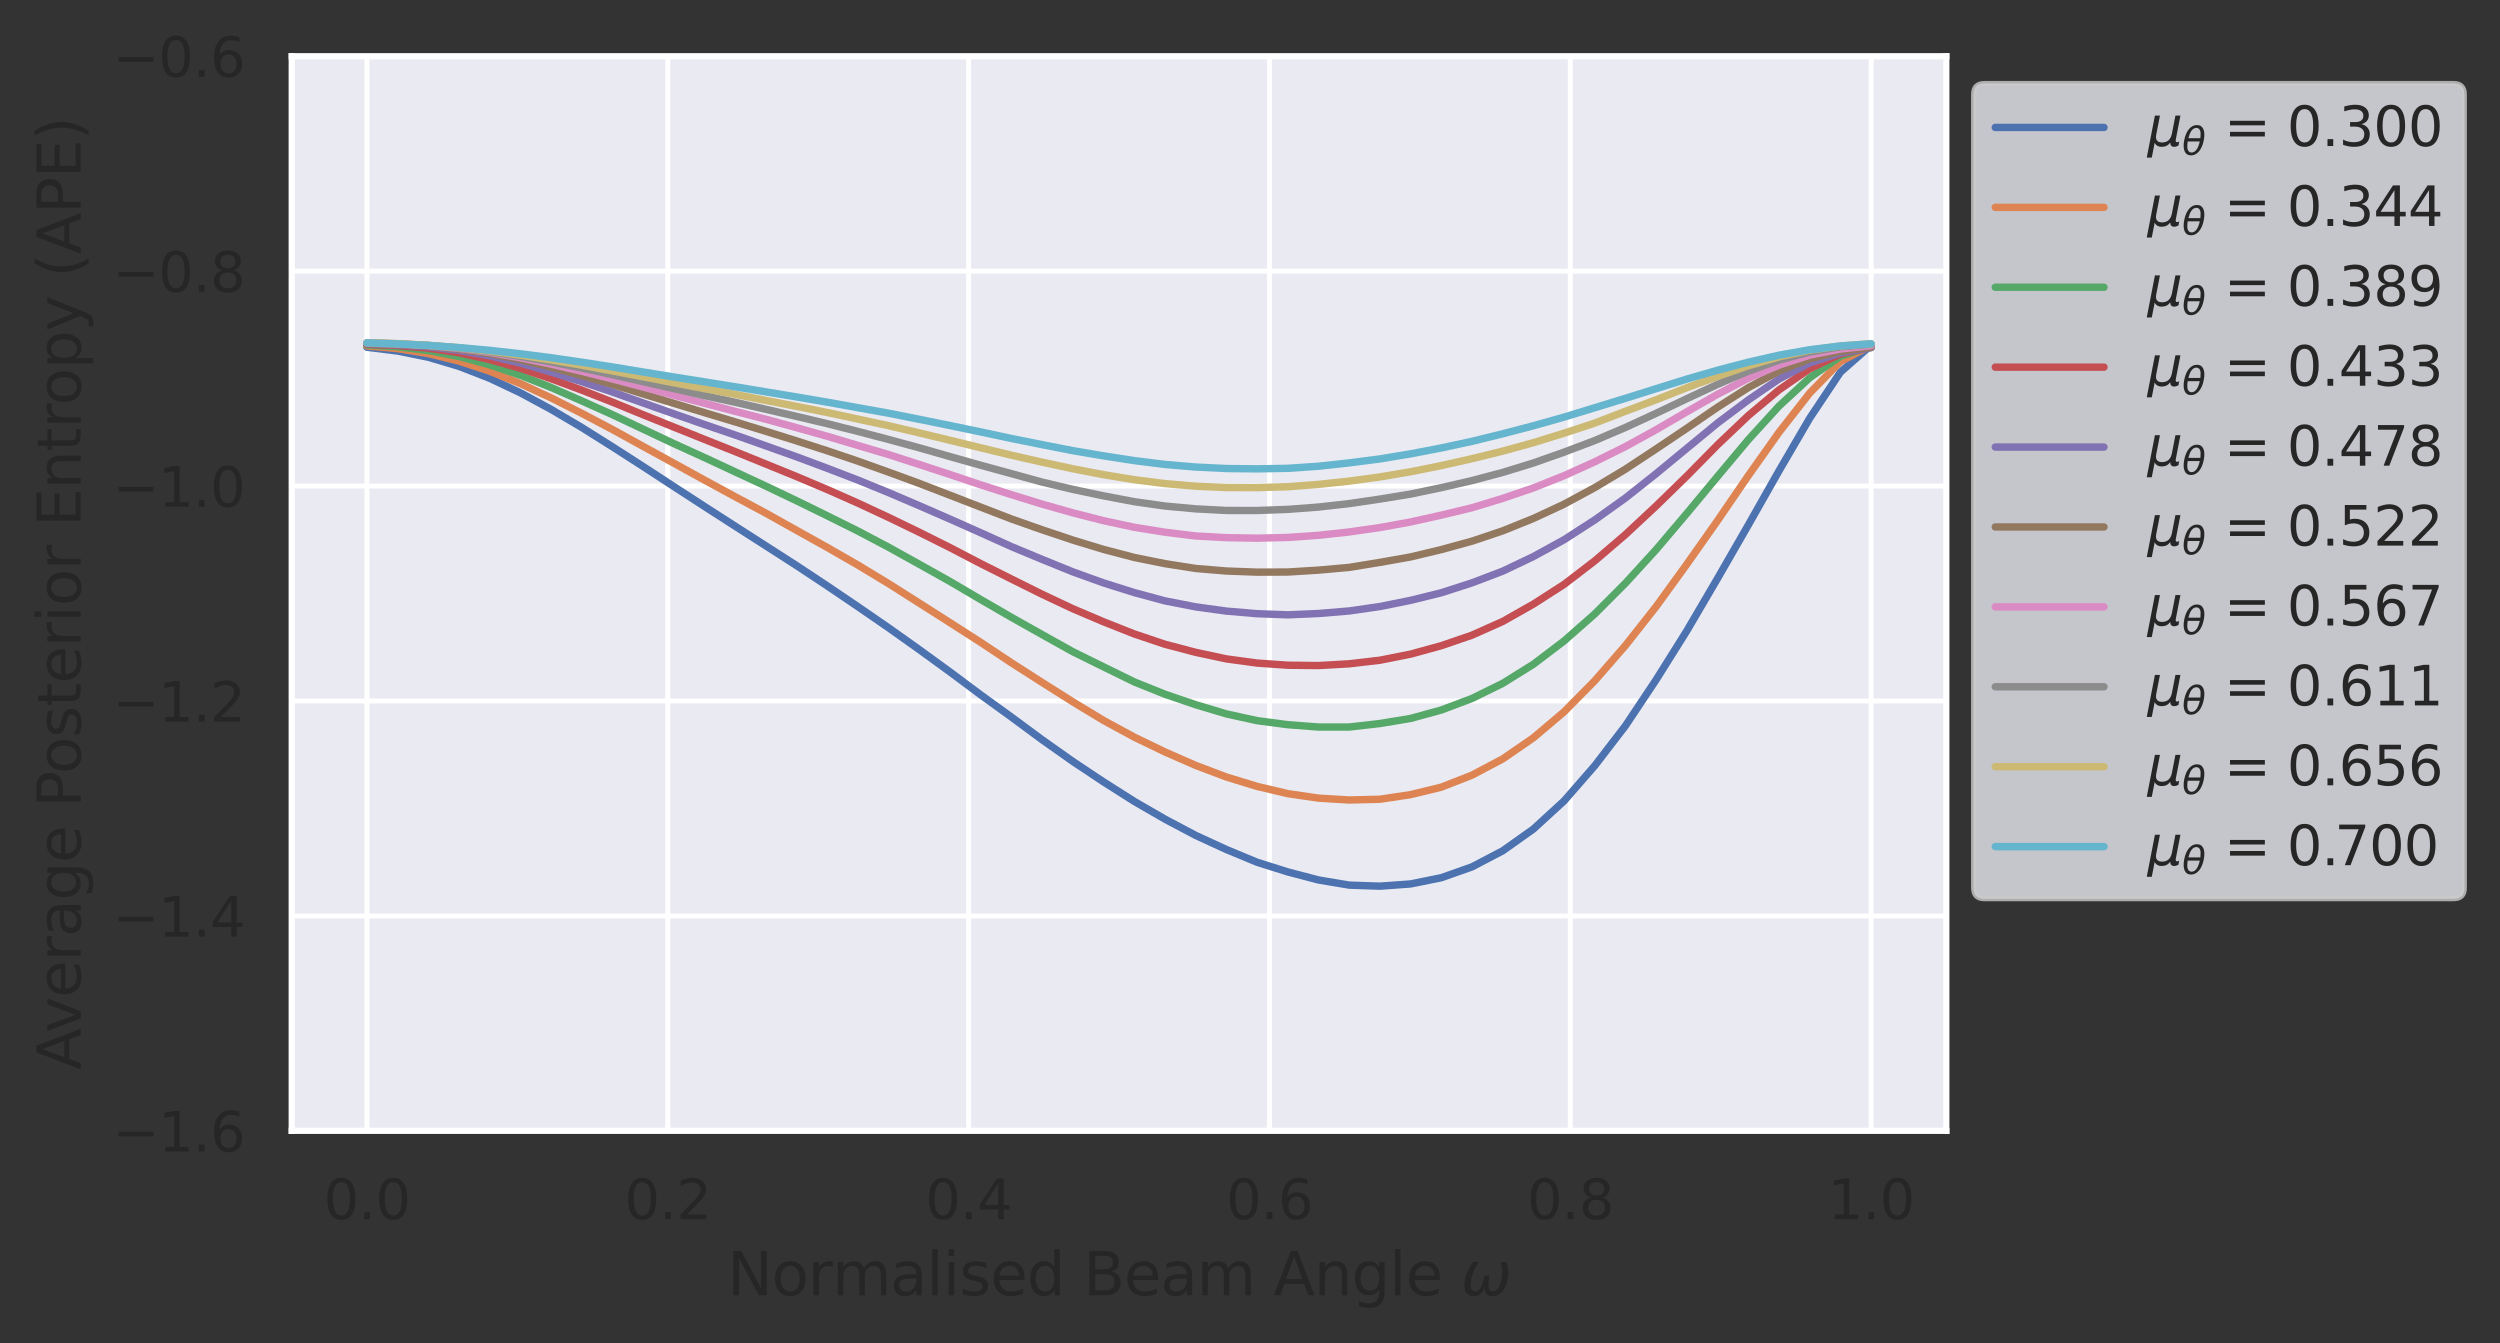<?xml version="1.0" encoding="utf-8" standalone="no"?>
<!DOCTYPE svg PUBLIC "-//W3C//DTD SVG 1.1//EN"
  "http://www.w3.org/Graphics/SVG/1.1/DTD/svg11.dtd">
<svg xmlns:xlink="http://www.w3.org/1999/xlink" width="505.855pt" height="271.805pt" viewBox="0 0 505.855 271.805" xmlns="http://www.w3.org/2000/svg" version="1.1">
 <rect x="0" y="0" width="505.855" height="271.805" fill="#333333" stroke="none"/>
 <defs>
  <style type="text/css">*{stroke-linejoin: round; stroke-linecap: butt}</style>
 </defs>
 <g id="figure_1">
  <g id="patch_1">
   <path d="M 0 271.805 
L 505.855 271.805 
L 505.855 0 
L 0 0 
L 0 271.805 
z
" style="fill: none"/>
  </g>
  <g id="axes_1">
   <g id="patch_2">
    <path d="M 59.025 228.819 
L 393.825 228.819 
L 393.825 11.379 
L 59.025 11.379 
z
" style="fill: #eaeaf2"/>
   </g>
   <g id="matplotlib.axis_1">
    <g id="xtick_1">
     <g id="line2d_1">
      <path d="M 74.243 228.819 
L 74.243 11.379 
" clip-path="url(#p3ba1b10498)" style="fill: none; stroke: #ffffff; stroke-linecap: round"/>
     </g>
     <g id="text_1">
      <!-- 0.0 -->
      <g style="fill: #262626" transform="translate(65.496 246.677)scale(0.11 -0.11)">
       <defs>
        <path id="DejaVuSans-30" d="M 2034 4250 
Q 1547 4250 1301 3770 
Q 1056 3291 1056 2328 
Q 1056 1369 1301 889 
Q 1547 409 2034 409 
Q 2525 409 2770 889 
Q 3016 1369 3016 2328 
Q 3016 3291 2770 3770 
Q 2525 4250 2034 4250 
z
M 2034 4750 
Q 2819 4750 3233 4129 
Q 3647 3509 3647 2328 
Q 3647 1150 3233 529 
Q 2819 -91 2034 -91 
Q 1250 -91 836 529 
Q 422 1150 422 2328 
Q 422 3509 836 4129 
Q 1250 4750 2034 4750 
z
" transform="scale(0.016)"/>
        <path id="DejaVuSans-2e" d="M 684 794 
L 1344 794 
L 1344 0 
L 684 0 
L 684 794 
z
" transform="scale(0.016)"/>
       </defs>
       <use xlink:href="#DejaVuSans-30"/>
       <use xlink:href="#DejaVuSans-2e" x="63.623"/>
       <use xlink:href="#DejaVuSans-30" x="95.41"/>
      </g>
     </g>
    </g>
    <g id="xtick_2">
     <g id="line2d_2">
      <path d="M 135.116 228.819 
L 135.116 11.379 
" clip-path="url(#p3ba1b10498)" style="fill: none; stroke: #ffffff; stroke-linecap: round"/>
     </g>
     <g id="text_2">
      <!-- 0.2 -->
      <g style="fill: #262626" transform="translate(126.369 246.677)scale(0.11 -0.11)">
       <defs>
        <path id="DejaVuSans-32" d="M 1228 531 
L 3431 531 
L 3431 0 
L 469 0 
L 469 531 
Q 828 903 1448 1529 
Q 2069 2156 2228 2338 
Q 2531 2678 2651 2914 
Q 2772 3150 2772 3378 
Q 2772 3750 2511 3984 
Q 2250 4219 1831 4219 
Q 1534 4219 1204 4116 
Q 875 4013 500 3803 
L 500 4441 
Q 881 4594 1212 4672 
Q 1544 4750 1819 4750 
Q 2544 4750 2975 4387 
Q 3406 4025 3406 3419 
Q 3406 3131 3298 2873 
Q 3191 2616 2906 2266 
Q 2828 2175 2409 1742 
Q 1991 1309 1228 531 
z
" transform="scale(0.016)"/>
       </defs>
       <use xlink:href="#DejaVuSans-30"/>
       <use xlink:href="#DejaVuSans-2e" x="63.623"/>
       <use xlink:href="#DejaVuSans-32" x="95.41"/>
      </g>
     </g>
    </g>
    <g id="xtick_3">
     <g id="line2d_3">
      <path d="M 195.988 228.819 
L 195.988 11.379 
" clip-path="url(#p3ba1b10498)" style="fill: none; stroke: #ffffff; stroke-linecap: round"/>
     </g>
     <g id="text_3">
      <!-- 0.4 -->
      <g style="fill: #262626" transform="translate(187.242 246.677)scale(0.11 -0.11)">
       <defs>
        <path id="DejaVuSans-34" d="M 2419 4116 
L 825 1625 
L 2419 1625 
L 2419 4116 
z
M 2253 4666 
L 3047 4666 
L 3047 1625 
L 3713 1625 
L 3713 1100 
L 3047 1100 
L 3047 0 
L 2419 0 
L 2419 1100 
L 313 1100 
L 313 1709 
L 2253 4666 
z
" transform="scale(0.016)"/>
       </defs>
       <use xlink:href="#DejaVuSans-30"/>
       <use xlink:href="#DejaVuSans-2e" x="63.623"/>
       <use xlink:href="#DejaVuSans-34" x="95.41"/>
      </g>
     </g>
    </g>
    <g id="xtick_4">
     <g id="line2d_4">
      <path d="M 256.861 228.819 
L 256.861 11.379 
" clip-path="url(#p3ba1b10498)" style="fill: none; stroke: #ffffff; stroke-linecap: round"/>
     </g>
     <g id="text_4">
      <!-- 0.6 -->
      <g style="fill: #262626" transform="translate(248.114 246.677)scale(0.11 -0.11)">
       <defs>
        <path id="DejaVuSans-36" d="M 2113 2584 
Q 1688 2584 1439 2293 
Q 1191 2003 1191 1497 
Q 1191 994 1439 701 
Q 1688 409 2113 409 
Q 2538 409 2786 701 
Q 3034 994 3034 1497 
Q 3034 2003 2786 2293 
Q 2538 2584 2113 2584 
z
M 3366 4563 
L 3366 3988 
Q 3128 4100 2886 4159 
Q 2644 4219 2406 4219 
Q 1781 4219 1451 3797 
Q 1122 3375 1075 2522 
Q 1259 2794 1537 2939 
Q 1816 3084 2150 3084 
Q 2853 3084 3261 2657 
Q 3669 2231 3669 1497 
Q 3669 778 3244 343 
Q 2819 -91 2113 -91 
Q 1303 -91 875 529 
Q 447 1150 447 2328 
Q 447 3434 972 4092 
Q 1497 4750 2381 4750 
Q 2619 4750 2861 4703 
Q 3103 4656 3366 4563 
z
" transform="scale(0.016)"/>
       </defs>
       <use xlink:href="#DejaVuSans-30"/>
       <use xlink:href="#DejaVuSans-2e" x="63.623"/>
       <use xlink:href="#DejaVuSans-36" x="95.41"/>
      </g>
     </g>
    </g>
    <g id="xtick_5">
     <g id="line2d_5">
      <path d="M 317.734 228.819 
L 317.734 11.379 
" clip-path="url(#p3ba1b10498)" style="fill: none; stroke: #ffffff; stroke-linecap: round"/>
     </g>
     <g id="text_5">
      <!-- 0.8 -->
      <g style="fill: #262626" transform="translate(308.987 246.677)scale(0.11 -0.11)">
       <defs>
        <path id="DejaVuSans-38" d="M 2034 2216 
Q 1584 2216 1326 1975 
Q 1069 1734 1069 1313 
Q 1069 891 1326 650 
Q 1584 409 2034 409 
Q 2484 409 2743 651 
Q 3003 894 3003 1313 
Q 3003 1734 2745 1975 
Q 2488 2216 2034 2216 
z
M 1403 2484 
Q 997 2584 770 2862 
Q 544 3141 544 3541 
Q 544 4100 942 4425 
Q 1341 4750 2034 4750 
Q 2731 4750 3128 4425 
Q 3525 4100 3525 3541 
Q 3525 3141 3298 2862 
Q 3072 2584 2669 2484 
Q 3125 2378 3379 2068 
Q 3634 1759 3634 1313 
Q 3634 634 3220 271 
Q 2806 -91 2034 -91 
Q 1263 -91 848 271 
Q 434 634 434 1313 
Q 434 1759 690 2068 
Q 947 2378 1403 2484 
z
M 1172 3481 
Q 1172 3119 1398 2916 
Q 1625 2713 2034 2713 
Q 2441 2713 2670 2916 
Q 2900 3119 2900 3481 
Q 2900 3844 2670 4047 
Q 2441 4250 2034 4250 
Q 1625 4250 1398 4047 
Q 1172 3844 1172 3481 
z
" transform="scale(0.016)"/>
       </defs>
       <use xlink:href="#DejaVuSans-30"/>
       <use xlink:href="#DejaVuSans-2e" x="63.623"/>
       <use xlink:href="#DejaVuSans-38" x="95.41"/>
      </g>
     </g>
    </g>
    <g id="xtick_6">
     <g id="line2d_6">
      <path d="M 378.607 228.819 
L 378.607 11.379 
" clip-path="url(#p3ba1b10498)" style="fill: none; stroke: #ffffff; stroke-linecap: round"/>
     </g>
     <g id="text_6">
      <!-- 1.0 -->
      <g style="fill: #262626" transform="translate(369.86 246.677)scale(0.11 -0.11)">
       <defs>
        <path id="DejaVuSans-31" d="M 794 531 
L 1825 531 
L 1825 4091 
L 703 3866 
L 703 4441 
L 1819 4666 
L 2450 4666 
L 2450 531 
L 3481 531 
L 3481 0 
L 794 0 
L 794 531 
z
" transform="scale(0.016)"/>
       </defs>
       <use xlink:href="#DejaVuSans-31"/>
       <use xlink:href="#DejaVuSans-2e" x="63.623"/>
       <use xlink:href="#DejaVuSans-30" x="95.41"/>
      </g>
     </g>
    </g>
    <g id="text_7">
     <!-- Normalised Beam Angle $\omega$ -->
     <g style="fill: #262626" transform="translate(147.165 262.085)scale(0.12 -0.12)">
      <defs>
       <path id="DejaVuSans-4e" d="M 628 4666 
L 1478 4666 
L 3547 763 
L 3547 4666 
L 4159 4666 
L 4159 0 
L 3309 0 
L 1241 3903 
L 1241 0 
L 628 0 
L 628 4666 
z
" transform="scale(0.016)"/>
       <path id="DejaVuSans-6f" d="M 1959 3097 
Q 1497 3097 1228 2736 
Q 959 2375 959 1747 
Q 959 1119 1226 758 
Q 1494 397 1959 397 
Q 2419 397 2687 759 
Q 2956 1122 2956 1747 
Q 2956 2369 2687 2733 
Q 2419 3097 1959 3097 
z
M 1959 3584 
Q 2709 3584 3137 3096 
Q 3566 2609 3566 1747 
Q 3566 888 3137 398 
Q 2709 -91 1959 -91 
Q 1206 -91 779 398 
Q 353 888 353 1747 
Q 353 2609 779 3096 
Q 1206 3584 1959 3584 
z
" transform="scale(0.016)"/>
       <path id="DejaVuSans-72" d="M 2631 2963 
Q 2534 3019 2420 3045 
Q 2306 3072 2169 3072 
Q 1681 3072 1420 2755 
Q 1159 2438 1159 1844 
L 1159 0 
L 581 0 
L 581 3500 
L 1159 3500 
L 1159 2956 
Q 1341 3275 1631 3429 
Q 1922 3584 2338 3584 
Q 2397 3584 2469 3576 
Q 2541 3569 2628 3553 
L 2631 2963 
z
" transform="scale(0.016)"/>
       <path id="DejaVuSans-6d" d="M 3328 2828 
Q 3544 3216 3844 3400 
Q 4144 3584 4550 3584 
Q 5097 3584 5394 3201 
Q 5691 2819 5691 2113 
L 5691 0 
L 5113 0 
L 5113 2094 
Q 5113 2597 4934 2840 
Q 4756 3084 4391 3084 
Q 3944 3084 3684 2787 
Q 3425 2491 3425 1978 
L 3425 0 
L 2847 0 
L 2847 2094 
Q 2847 2600 2669 2842 
Q 2491 3084 2119 3084 
Q 1678 3084 1418 2786 
Q 1159 2488 1159 1978 
L 1159 0 
L 581 0 
L 581 3500 
L 1159 3500 
L 1159 2956 
Q 1356 3278 1631 3431 
Q 1906 3584 2284 3584 
Q 2666 3584 2933 3390 
Q 3200 3197 3328 2828 
z
" transform="scale(0.016)"/>
       <path id="DejaVuSans-61" d="M 2194 1759 
Q 1497 1759 1228 1600 
Q 959 1441 959 1056 
Q 959 750 1161 570 
Q 1363 391 1709 391 
Q 2188 391 2477 730 
Q 2766 1069 2766 1631 
L 2766 1759 
L 2194 1759 
z
M 3341 1997 
L 3341 0 
L 2766 0 
L 2766 531 
Q 2569 213 2275 61 
Q 1981 -91 1556 -91 
Q 1019 -91 701 211 
Q 384 513 384 1019 
Q 384 1609 779 1909 
Q 1175 2209 1959 2209 
L 2766 2209 
L 2766 2266 
Q 2766 2663 2505 2880 
Q 2244 3097 1772 3097 
Q 1472 3097 1187 3025 
Q 903 2953 641 2809 
L 641 3341 
Q 956 3463 1253 3523 
Q 1550 3584 1831 3584 
Q 2591 3584 2966 3190 
Q 3341 2797 3341 1997 
z
" transform="scale(0.016)"/>
       <path id="DejaVuSans-6c" d="M 603 4863 
L 1178 4863 
L 1178 0 
L 603 0 
L 603 4863 
z
" transform="scale(0.016)"/>
       <path id="DejaVuSans-69" d="M 603 3500 
L 1178 3500 
L 1178 0 
L 603 0 
L 603 3500 
z
M 603 4863 
L 1178 4863 
L 1178 4134 
L 603 4134 
L 603 4863 
z
" transform="scale(0.016)"/>
       <path id="DejaVuSans-73" d="M 2834 3397 
L 2834 2853 
Q 2591 2978 2328 3040 
Q 2066 3103 1784 3103 
Q 1356 3103 1142 2972 
Q 928 2841 928 2578 
Q 928 2378 1081 2264 
Q 1234 2150 1697 2047 
L 1894 2003 
Q 2506 1872 2764 1633 
Q 3022 1394 3022 966 
Q 3022 478 2636 193 
Q 2250 -91 1575 -91 
Q 1294 -91 989 -36 
Q 684 19 347 128 
L 347 722 
Q 666 556 975 473 
Q 1284 391 1588 391 
Q 1994 391 2212 530 
Q 2431 669 2431 922 
Q 2431 1156 2273 1281 
Q 2116 1406 1581 1522 
L 1381 1569 
Q 847 1681 609 1914 
Q 372 2147 372 2553 
Q 372 3047 722 3315 
Q 1072 3584 1716 3584 
Q 2034 3584 2315 3537 
Q 2597 3491 2834 3397 
z
" transform="scale(0.016)"/>
       <path id="DejaVuSans-65" d="M 3597 1894 
L 3597 1613 
L 953 1613 
Q 991 1019 1311 708 
Q 1631 397 2203 397 
Q 2534 397 2845 478 
Q 3156 559 3463 722 
L 3463 178 
Q 3153 47 2828 -22 
Q 2503 -91 2169 -91 
Q 1331 -91 842 396 
Q 353 884 353 1716 
Q 353 2575 817 3079 
Q 1281 3584 2069 3584 
Q 2775 3584 3186 3129 
Q 3597 2675 3597 1894 
z
M 3022 2063 
Q 3016 2534 2758 2815 
Q 2500 3097 2075 3097 
Q 1594 3097 1305 2825 
Q 1016 2553 972 2059 
L 3022 2063 
z
" transform="scale(0.016)"/>
       <path id="DejaVuSans-64" d="M 2906 2969 
L 2906 4863 
L 3481 4863 
L 3481 0 
L 2906 0 
L 2906 525 
Q 2725 213 2448 61 
Q 2172 -91 1784 -91 
Q 1150 -91 751 415 
Q 353 922 353 1747 
Q 353 2572 751 3078 
Q 1150 3584 1784 3584 
Q 2172 3584 2448 3432 
Q 2725 3281 2906 2969 
z
M 947 1747 
Q 947 1113 1208 752 
Q 1469 391 1925 391 
Q 2381 391 2643 752 
Q 2906 1113 2906 1747 
Q 2906 2381 2643 2742 
Q 2381 3103 1925 3103 
Q 1469 3103 1208 2742 
Q 947 2381 947 1747 
z
" transform="scale(0.016)"/>
       <path id="DejaVuSans-20" transform="scale(0.016)"/>
       <path id="DejaVuSans-42" d="M 1259 2228 
L 1259 519 
L 2272 519 
Q 2781 519 3026 730 
Q 3272 941 3272 1375 
Q 3272 1813 3026 2020 
Q 2781 2228 2272 2228 
L 1259 2228 
z
M 1259 4147 
L 1259 2741 
L 2194 2741 
Q 2656 2741 2882 2914 
Q 3109 3088 3109 3444 
Q 3109 3797 2882 3972 
Q 2656 4147 2194 4147 
L 1259 4147 
z
M 628 4666 
L 2241 4666 
Q 2963 4666 3353 4366 
Q 3744 4066 3744 3513 
Q 3744 3084 3544 2831 
Q 3344 2578 2956 2516 
Q 3422 2416 3680 2098 
Q 3938 1781 3938 1306 
Q 3938 681 3513 340 
Q 3088 0 2303 0 
L 628 0 
L 628 4666 
z
" transform="scale(0.016)"/>
       <path id="DejaVuSans-41" d="M 2188 4044 
L 1331 1722 
L 3047 1722 
L 2188 4044 
z
M 1831 4666 
L 2547 4666 
L 4325 0 
L 3669 0 
L 3244 1197 
L 1141 1197 
L 716 0 
L 50 0 
L 1831 4666 
z
" transform="scale(0.016)"/>
       <path id="DejaVuSans-6e" d="M 3513 2113 
L 3513 0 
L 2938 0 
L 2938 2094 
Q 2938 2591 2744 2837 
Q 2550 3084 2163 3084 
Q 1697 3084 1428 2787 
Q 1159 2491 1159 1978 
L 1159 0 
L 581 0 
L 581 3500 
L 1159 3500 
L 1159 2956 
Q 1366 3272 1645 3428 
Q 1925 3584 2291 3584 
Q 2894 3584 3203 3211 
Q 3513 2838 3513 2113 
z
" transform="scale(0.016)"/>
       <path id="DejaVuSans-67" d="M 2906 1791 
Q 2906 2416 2648 2759 
Q 2391 3103 1925 3103 
Q 1463 3103 1205 2759 
Q 947 2416 947 1791 
Q 947 1169 1205 825 
Q 1463 481 1925 481 
Q 2391 481 2648 825 
Q 2906 1169 2906 1791 
z
M 3481 434 
Q 3481 -459 3084 -895 
Q 2688 -1331 1869 -1331 
Q 1566 -1331 1297 -1286 
Q 1028 -1241 775 -1147 
L 775 -588 
Q 1028 -725 1275 -790 
Q 1522 -856 1778 -856 
Q 2344 -856 2625 -561 
Q 2906 -266 2906 331 
L 2906 616 
Q 2728 306 2450 153 
Q 2172 0 1784 0 
Q 1141 0 747 490 
Q 353 981 353 1791 
Q 353 2603 747 3093 
Q 1141 3584 1784 3584 
Q 2172 3584 2450 3431 
Q 2728 3278 2906 2969 
L 2906 3500 
L 3481 3500 
L 3481 434 
z
" transform="scale(0.016)"/>
       <path id="DejaVuSans-Oblique-3c9" d="M 1369 -91 
Q 72 -91 434 1766 
Q 575 2500 1256 3500 
L 1875 3500 
Q 1231 2500 1088 1750 
Q 819 397 1519 397 
Q 2166 397 2478 2078 
L 3009 2078 
Q 2669 388 3316 397 
Q 4013 403 4275 1750 
Q 4419 2500 4169 3500 
L 4788 3500 
Q 5075 2500 4934 1766 
Q 4578 -94 3278 -91 
Q 2428 -88 2503 844 
Q 2194 -91 1369 -91 
z
" transform="scale(0.016)"/>
      </defs>
      <use xlink:href="#DejaVuSans-4e" transform="translate(0 0.016)"/>
      <use xlink:href="#DejaVuSans-6f" transform="translate(74.805 0.016)"/>
      <use xlink:href="#DejaVuSans-72" transform="translate(135.986 0.016)"/>
      <use xlink:href="#DejaVuSans-6d" transform="translate(177.1 0.016)"/>
      <use xlink:href="#DejaVuSans-61" transform="translate(274.512 0.016)"/>
      <use xlink:href="#DejaVuSans-6c" transform="translate(335.791 0.016)"/>
      <use xlink:href="#DejaVuSans-69" transform="translate(363.574 0.016)"/>
      <use xlink:href="#DejaVuSans-73" transform="translate(391.357 0.016)"/>
      <use xlink:href="#DejaVuSans-65" transform="translate(443.457 0.016)"/>
      <use xlink:href="#DejaVuSans-64" transform="translate(504.98 0.016)"/>
      <use xlink:href="#DejaVuSans-20" transform="translate(568.457 0.016)"/>
      <use xlink:href="#DejaVuSans-42" transform="translate(600.244 0.016)"/>
      <use xlink:href="#DejaVuSans-65" transform="translate(668.848 0.016)"/>
      <use xlink:href="#DejaVuSans-61" transform="translate(730.371 0.016)"/>
      <use xlink:href="#DejaVuSans-6d" transform="translate(791.65 0.016)"/>
      <use xlink:href="#DejaVuSans-20" transform="translate(889.062 0.016)"/>
      <use xlink:href="#DejaVuSans-41" transform="translate(920.85 0.016)"/>
      <use xlink:href="#DejaVuSans-6e" transform="translate(989.258 0.016)"/>
      <use xlink:href="#DejaVuSans-67" transform="translate(1052.637 0.016)"/>
      <use xlink:href="#DejaVuSans-6c" transform="translate(1116.113 0.016)"/>
      <use xlink:href="#DejaVuSans-65" transform="translate(1143.896 0.016)"/>
      <use xlink:href="#DejaVuSans-20" transform="translate(1205.42 0.016)"/>
      <use xlink:href="#DejaVuSans-Oblique-3c9" transform="translate(1237.207 0.016)"/>
     </g>
    </g>
   </g>
   <g id="matplotlib.axis_2">
    <g id="ytick_1">
     <g id="line2d_7">
      <path d="M 59.025 228.819 
L 393.825 228.819 
" clip-path="url(#p3ba1b10498)" style="fill: none; stroke: #ffffff; stroke-linecap: round"/>
     </g>
     <g id="text_8">
      <!-- −1.6 -->
      <g style="fill: #262626" transform="translate(22.814 232.998)scale(0.11 -0.11)">
       <defs>
        <path id="DejaVuSans-2212" d="M 678 2272 
L 4684 2272 
L 4684 1741 
L 678 1741 
L 678 2272 
z
" transform="scale(0.016)"/>
       </defs>
       <use xlink:href="#DejaVuSans-2212"/>
       <use xlink:href="#DejaVuSans-31" x="83.789"/>
       <use xlink:href="#DejaVuSans-2e" x="147.412"/>
       <use xlink:href="#DejaVuSans-36" x="179.199"/>
      </g>
     </g>
    </g>
    <g id="ytick_2">
     <g id="line2d_8">
      <path d="M 59.025 185.331 
L 393.825 185.331 
" clip-path="url(#p3ba1b10498)" style="fill: none; stroke: #ffffff; stroke-linecap: round"/>
     </g>
     <g id="text_9">
      <!-- −1.4 -->
      <g style="fill: #262626" transform="translate(22.814 189.51)scale(0.11 -0.11)">
       <use xlink:href="#DejaVuSans-2212"/>
       <use xlink:href="#DejaVuSans-31" x="83.789"/>
       <use xlink:href="#DejaVuSans-2e" x="147.412"/>
       <use xlink:href="#DejaVuSans-34" x="179.199"/>
      </g>
     </g>
    </g>
    <g id="ytick_3">
     <g id="line2d_9">
      <path d="M 59.025 141.843 
L 393.825 141.843 
" clip-path="url(#p3ba1b10498)" style="fill: none; stroke: #ffffff; stroke-linecap: round"/>
     </g>
     <g id="text_10">
      <!-- −1.2 -->
      <g style="fill: #262626" transform="translate(22.814 146.022)scale(0.11 -0.11)">
       <use xlink:href="#DejaVuSans-2212"/>
       <use xlink:href="#DejaVuSans-31" x="83.789"/>
       <use xlink:href="#DejaVuSans-2e" x="147.412"/>
       <use xlink:href="#DejaVuSans-32" x="179.199"/>
      </g>
     </g>
    </g>
    <g id="ytick_4">
     <g id="line2d_10">
      <path d="M 59.025 98.355 
L 393.825 98.355 
" clip-path="url(#p3ba1b10498)" style="fill: none; stroke: #ffffff; stroke-linecap: round"/>
     </g>
     <g id="text_11">
      <!-- −1.0 -->
      <g style="fill: #262626" transform="translate(22.814 102.534)scale(0.11 -0.11)">
       <use xlink:href="#DejaVuSans-2212"/>
       <use xlink:href="#DejaVuSans-31" x="83.789"/>
       <use xlink:href="#DejaVuSans-2e" x="147.412"/>
       <use xlink:href="#DejaVuSans-30" x="179.199"/>
      </g>
     </g>
    </g>
    <g id="ytick_5">
     <g id="line2d_11">
      <path d="M 59.025 54.867 
L 393.825 54.867 
" clip-path="url(#p3ba1b10498)" style="fill: none; stroke: #ffffff; stroke-linecap: round"/>
     </g>
     <g id="text_12">
      <!-- −0.8 -->
      <g style="fill: #262626" transform="translate(22.814 59.046)scale(0.11 -0.11)">
       <use xlink:href="#DejaVuSans-2212"/>
       <use xlink:href="#DejaVuSans-30" x="83.789"/>
       <use xlink:href="#DejaVuSans-2e" x="147.412"/>
       <use xlink:href="#DejaVuSans-38" x="179.199"/>
      </g>
     </g>
    </g>
    <g id="ytick_6">
     <g id="line2d_12">
      <path d="M 59.025 11.379 
L 393.825 11.379 
" clip-path="url(#p3ba1b10498)" style="fill: none; stroke: #ffffff; stroke-linecap: round"/>
     </g>
     <g id="text_13">
      <!-- −0.6 -->
      <g style="fill: #262626" transform="translate(22.814 15.558)scale(0.11 -0.11)">
       <use xlink:href="#DejaVuSans-2212"/>
       <use xlink:href="#DejaVuSans-30" x="83.789"/>
       <use xlink:href="#DejaVuSans-2e" x="147.412"/>
       <use xlink:href="#DejaVuSans-36" x="179.199"/>
      </g>
     </g>
    </g>
    <g id="text_14">
     <!-- Average Posterior Entropy (APE) -->
     <g style="fill: #262626" transform="translate(16.318 216.476)rotate(-90)scale(0.12 -0.12)">
      <defs>
       <path id="DejaVuSans-76" d="M 191 3500 
L 800 3500 
L 1894 563 
L 2988 3500 
L 3597 3500 
L 2284 0 
L 1503 0 
L 191 3500 
z
" transform="scale(0.016)"/>
       <path id="DejaVuSans-50" d="M 1259 4147 
L 1259 2394 
L 2053 2394 
Q 2494 2394 2734 2622 
Q 2975 2850 2975 3272 
Q 2975 3691 2734 3919 
Q 2494 4147 2053 4147 
L 1259 4147 
z
M 628 4666 
L 2053 4666 
Q 2838 4666 3239 4311 
Q 3641 3956 3641 3272 
Q 3641 2581 3239 2228 
Q 2838 1875 2053 1875 
L 1259 1875 
L 1259 0 
L 628 0 
L 628 4666 
z
" transform="scale(0.016)"/>
       <path id="DejaVuSans-74" d="M 1172 4494 
L 1172 3500 
L 2356 3500 
L 2356 3053 
L 1172 3053 
L 1172 1153 
Q 1172 725 1289 603 
Q 1406 481 1766 481 
L 2356 481 
L 2356 0 
L 1766 0 
Q 1100 0 847 248 
Q 594 497 594 1153 
L 594 3053 
L 172 3053 
L 172 3500 
L 594 3500 
L 594 4494 
L 1172 4494 
z
" transform="scale(0.016)"/>
       <path id="DejaVuSans-45" d="M 628 4666 
L 3578 4666 
L 3578 4134 
L 1259 4134 
L 1259 2753 
L 3481 2753 
L 3481 2222 
L 1259 2222 
L 1259 531 
L 3634 531 
L 3634 0 
L 628 0 
L 628 4666 
z
" transform="scale(0.016)"/>
       <path id="DejaVuSans-70" d="M 1159 525 
L 1159 -1331 
L 581 -1331 
L 581 3500 
L 1159 3500 
L 1159 2969 
Q 1341 3281 1617 3432 
Q 1894 3584 2278 3584 
Q 2916 3584 3314 3078 
Q 3713 2572 3713 1747 
Q 3713 922 3314 415 
Q 2916 -91 2278 -91 
Q 1894 -91 1617 61 
Q 1341 213 1159 525 
z
M 3116 1747 
Q 3116 2381 2855 2742 
Q 2594 3103 2138 3103 
Q 1681 3103 1420 2742 
Q 1159 2381 1159 1747 
Q 1159 1113 1420 752 
Q 1681 391 2138 391 
Q 2594 391 2855 752 
Q 3116 1113 3116 1747 
z
" transform="scale(0.016)"/>
       <path id="DejaVuSans-79" d="M 2059 -325 
Q 1816 -950 1584 -1140 
Q 1353 -1331 966 -1331 
L 506 -1331 
L 506 -850 
L 844 -850 
Q 1081 -850 1212 -737 
Q 1344 -625 1503 -206 
L 1606 56 
L 191 3500 
L 800 3500 
L 1894 763 
L 2988 3500 
L 3597 3500 
L 2059 -325 
z
" transform="scale(0.016)"/>
       <path id="DejaVuSans-28" d="M 1984 4856 
Q 1566 4138 1362 3434 
Q 1159 2731 1159 2009 
Q 1159 1288 1364 580 
Q 1569 -128 1984 -844 
L 1484 -844 
Q 1016 -109 783 600 
Q 550 1309 550 2009 
Q 550 2706 781 3412 
Q 1013 4119 1484 4856 
L 1984 4856 
z
" transform="scale(0.016)"/>
       <path id="DejaVuSans-29" d="M 513 4856 
L 1013 4856 
Q 1481 4119 1714 3412 
Q 1947 2706 1947 2009 
Q 1947 1309 1714 600 
Q 1481 -109 1013 -844 
L 513 -844 
Q 928 -128 1133 580 
Q 1338 1288 1338 2009 
Q 1338 2731 1133 3434 
Q 928 4138 513 4856 
z
" transform="scale(0.016)"/>
      </defs>
      <use xlink:href="#DejaVuSans-41"/>
      <use xlink:href="#DejaVuSans-76" x="62.533"/>
      <use xlink:href="#DejaVuSans-65" x="121.713"/>
      <use xlink:href="#DejaVuSans-72" x="183.236"/>
      <use xlink:href="#DejaVuSans-61" x="224.35"/>
      <use xlink:href="#DejaVuSans-67" x="285.629"/>
      <use xlink:href="#DejaVuSans-65" x="349.105"/>
      <use xlink:href="#DejaVuSans-20" x="410.629"/>
      <use xlink:href="#DejaVuSans-50" x="442.416"/>
      <use xlink:href="#DejaVuSans-6f" x="499.094"/>
      <use xlink:href="#DejaVuSans-73" x="560.275"/>
      <use xlink:href="#DejaVuSans-74" x="612.375"/>
      <use xlink:href="#DejaVuSans-65" x="651.584"/>
      <use xlink:href="#DejaVuSans-72" x="713.107"/>
      <use xlink:href="#DejaVuSans-69" x="754.221"/>
      <use xlink:href="#DejaVuSans-6f" x="782.004"/>
      <use xlink:href="#DejaVuSans-72" x="843.186"/>
      <use xlink:href="#DejaVuSans-20" x="884.299"/>
      <use xlink:href="#DejaVuSans-45" x="916.086"/>
      <use xlink:href="#DejaVuSans-6e" x="979.27"/>
      <use xlink:href="#DejaVuSans-74" x="1042.648"/>
      <use xlink:href="#DejaVuSans-72" x="1081.857"/>
      <use xlink:href="#DejaVuSans-6f" x="1120.721"/>
      <use xlink:href="#DejaVuSans-70" x="1181.902"/>
      <use xlink:href="#DejaVuSans-79" x="1245.379"/>
      <use xlink:href="#DejaVuSans-20" x="1304.559"/>
      <use xlink:href="#DejaVuSans-28" x="1336.346"/>
      <use xlink:href="#DejaVuSans-41" x="1375.359"/>
      <use xlink:href="#DejaVuSans-50" x="1443.768"/>
      <use xlink:href="#DejaVuSans-45" x="1504.07"/>
      <use xlink:href="#DejaVuSans-29" x="1567.254"/>
     </g>
    </g>
   </g>
   <g id="line2d_13">
    <path d="M 74.243 70.258 
L 80.455 71.031 
L 86.666 72.286 
L 92.878 74.131 
L 99.089 76.544 
L 105.301 79.483 
L 111.512 82.837 
L 117.724 86.504 
L 123.935 90.409 
L 130.147 94.403 
L 136.358 98.456 
L 142.57 102.49 
L 148.781 106.488 
L 154.993 110.467 
L 161.204 114.459 
L 167.416 118.57 
L 173.627 122.778 
L 179.839 127.057 
L 186.05 131.471 
L 192.262 135.987 
L 198.473 140.627 
L 204.685 145.113 
L 210.896 149.703 
L 217.108 154.091 
L 223.319 158.224 
L 229.531 162.168 
L 235.742 165.758 
L 241.954 169.046 
L 248.165 171.899 
L 254.377 174.476 
L 260.588 176.432 
L 266.8 178.057 
L 273.011 179.097 
L 279.223 179.31 
L 285.434 178.857 
L 291.646 177.598 
L 297.857 175.401 
L 304.069 172.149 
L 310.28 167.74 
L 316.492 162.044 
L 322.703 154.918 
L 328.915 146.826 
L 335.126 137.509 
L 341.338 127.603 
L 347.549 117.012 
L 353.761 106.217 
L 359.972 95.26 
L 366.184 84.621 
L 372.395 75.308 
L 378.607 69.833 
" clip-path="url(#p3ba1b10498)" style="fill: none; stroke: #4c72b0; stroke-width: 1.5; stroke-linecap: round"/>
   </g>
   <g id="line2d_14">
    <path d="M 74.243 70 
L 80.455 70.54 
L 86.666 71.55 
L 92.878 73.071 
L 99.089 75.123 
L 105.301 77.623 
L 111.512 80.506 
L 117.724 83.638 
L 123.935 86.913 
L 130.147 90.332 
L 136.358 93.734 
L 142.57 97.15 
L 148.781 100.523 
L 154.993 103.847 
L 161.204 107.322 
L 167.416 110.788 
L 173.627 114.356 
L 179.839 118.117 
L 186.05 122.058 
L 192.262 126.015 
L 198.473 130 
L 204.685 134.133 
L 210.896 138.108 
L 217.108 142.031 
L 223.319 145.792 
L 229.531 149.164 
L 235.742 152.163 
L 241.954 154.879 
L 248.165 157.226 
L 254.377 159.123 
L 260.588 160.591 
L 266.8 161.499 
L 273.011 161.873 
L 279.223 161.718 
L 285.434 160.785 
L 291.646 159.274 
L 297.857 156.837 
L 304.069 153.554 
L 310.28 149.276 
L 316.492 144.019 
L 322.703 137.727 
L 328.915 130.593 
L 335.126 122.703 
L 341.338 114.133 
L 347.549 105.319 
L 353.761 96.238 
L 359.972 87.472 
L 366.184 79.534 
L 372.395 73.166 
L 378.607 69.895 
" clip-path="url(#p3ba1b10498)" style="fill: none; stroke: #dd8452; stroke-width: 1.5; stroke-linecap: round"/>
   </g>
   <g id="line2d_15">
    <path d="M 74.243 69.808 
L 80.455 70.164 
L 86.666 70.92 
L 92.878 72.128 
L 99.089 73.829 
L 105.301 75.939 
L 111.512 78.403 
L 117.724 81.124 
L 123.935 83.911 
L 130.147 86.839 
L 136.358 89.769 
L 142.57 92.599 
L 148.781 95.491 
L 154.993 98.375 
L 161.204 101.338 
L 167.416 104.38 
L 173.627 107.471 
L 179.839 110.749 
L 186.05 114.199 
L 192.262 117.676 
L 198.473 121.333 
L 204.685 124.926 
L 210.896 128.415 
L 217.108 131.884 
L 223.319 134.945 
L 229.531 137.987 
L 235.742 140.483 
L 241.954 142.597 
L 248.165 144.458 
L 254.377 145.82 
L 260.588 146.637 
L 266.8 147.111 
L 273.011 147.105 
L 279.223 146.4 
L 285.434 145.368 
L 291.646 143.662 
L 297.857 141.324 
L 304.069 138.268 
L 310.28 134.397 
L 316.492 129.679 
L 322.703 124.212 
L 328.915 117.985 
L 335.126 111.184 
L 341.338 103.861 
L 347.549 96.383 
L 353.761 88.97 
L 359.972 82.16 
L 366.184 76.438 
L 372.395 72.096 
L 378.607 70.041 
" clip-path="url(#p3ba1b10498)" style="fill: none; stroke: #55a868; stroke-width: 1.5; stroke-linecap: round"/>
   </g>
   <g id="line2d_16">
    <path d="M 74.243 69.676 
L 80.455 69.912 
L 86.666 70.455 
L 92.878 71.383 
L 99.089 72.764 
L 105.301 74.529 
L 111.512 76.638 
L 117.724 78.942 
L 123.935 81.373 
L 130.147 83.926 
L 136.358 86.422 
L 142.57 88.918 
L 148.781 91.385 
L 154.993 93.907 
L 161.204 96.44 
L 167.416 99.067 
L 173.627 101.817 
L 179.839 104.712 
L 186.05 107.717 
L 192.262 110.822 
L 198.473 114.06 
L 204.685 117.175 
L 210.896 120.261 
L 217.108 123.186 
L 223.319 125.826 
L 229.531 128.282 
L 235.742 130.367 
L 241.954 131.997 
L 248.165 133.325 
L 254.377 134.167 
L 260.588 134.602 
L 266.8 134.669 
L 273.011 134.316 
L 279.223 133.589 
L 285.434 132.356 
L 291.646 130.648 
L 297.857 128.515 
L 304.069 125.743 
L 310.28 122.23 
L 316.492 118.236 
L 322.703 113.472 
L 328.915 108.148 
L 335.126 102.355 
L 341.338 96.298 
L 347.549 89.993 
L 353.761 84.086 
L 359.972 78.886 
L 366.184 74.601 
L 372.395 71.641 
L 378.607 70.258 
" clip-path="url(#p3ba1b10498)" style="fill: none; stroke: #c44e52; stroke-width: 1.5; stroke-linecap: round"/>
   </g>
   <g id="line2d_17">
    <path d="M 74.243 69.57 
L 80.455 69.754 
L 86.666 70.175 
L 92.878 70.9 
L 99.089 72.006 
L 105.301 73.474 
L 111.512 75.277 
L 117.724 77.236 
L 123.935 79.33 
L 130.147 81.543 
L 136.358 83.736 
L 142.57 85.91 
L 148.781 88.029 
L 154.993 90.231 
L 161.204 92.445 
L 167.416 94.766 
L 173.627 97.151 
L 179.839 99.691 
L 186.05 102.347 
L 192.262 105.054 
L 198.473 107.814 
L 204.685 110.619 
L 210.896 113.2 
L 217.108 115.724 
L 223.319 117.957 
L 229.531 119.912 
L 235.742 121.585 
L 241.954 122.797 
L 248.165 123.652 
L 254.377 124.177 
L 260.588 124.406 
L 266.8 124.138 
L 273.011 123.621 
L 279.223 122.727 
L 285.434 121.473 
L 291.646 119.937 
L 297.857 117.929 
L 304.069 115.567 
L 310.28 112.609 
L 316.492 109.201 
L 322.703 105.192 
L 328.915 100.749 
L 335.126 95.825 
L 341.338 90.7 
L 347.549 85.585 
L 353.761 80.923 
L 359.972 76.683 
L 366.184 73.444 
L 372.395 71.408 
L 378.607 70.357 
" clip-path="url(#p3ba1b10498)" style="fill: none; stroke: #8172b3; stroke-width: 1.5; stroke-linecap: round"/>
   </g>
   <g id="line2d_18">
    <path d="M 74.243 69.491 
L 80.455 69.662 
L 86.666 70.014 
L 92.878 70.626 
L 99.089 71.56 
L 105.301 72.79 
L 111.512 74.281 
L 117.724 75.989 
L 123.935 77.795 
L 130.147 79.719 
L 136.358 81.614 
L 142.57 83.502 
L 148.781 85.374 
L 154.993 87.278 
L 161.204 89.221 
L 167.416 91.225 
L 173.627 93.324 
L 179.839 95.549 
L 186.05 97.831 
L 192.262 100.221 
L 198.473 102.626 
L 204.685 105.021 
L 210.896 107.207 
L 217.108 109.288 
L 223.319 111.179 
L 229.531 112.804 
L 235.742 114.052 
L 241.954 115.028 
L 248.165 115.542 
L 254.377 115.77 
L 260.588 115.745 
L 266.8 115.358 
L 273.011 114.807 
L 279.223 113.791 
L 285.434 112.688 
L 291.646 111.199 
L 297.857 109.498 
L 304.069 107.41 
L 310.28 104.899 
L 316.492 102.006 
L 322.703 98.649 
L 328.915 94.916 
L 335.126 90.818 
L 341.338 86.64 
L 347.549 82.386 
L 353.761 78.426 
L 359.972 75.091 
L 366.184 72.606 
L 372.395 71.092 
L 378.607 70.261 
" clip-path="url(#p3ba1b10498)" style="fill: none; stroke: #937860; stroke-width: 1.5; stroke-linecap: round"/>
   </g>
   <g id="line2d_19">
    <path d="M 74.243 69.429 
L 80.455 69.593 
L 86.666 69.935 
L 92.878 70.496 
L 99.089 71.312 
L 105.301 72.385 
L 111.512 73.667 
L 117.724 75.131 
L 123.935 76.68 
L 130.147 78.324 
L 136.358 79.981 
L 142.57 81.606 
L 148.781 83.238 
L 154.993 84.838 
L 161.204 86.542 
L 167.416 88.29 
L 173.627 90.144 
L 179.839 91.991 
L 186.05 93.997 
L 192.262 96.028 
L 198.473 98.114 
L 204.685 100.104 
L 210.896 102.017 
L 217.108 103.776 
L 223.319 105.362 
L 229.531 106.693 
L 235.742 107.694 
L 241.954 108.452 
L 248.165 108.789 
L 254.377 108.894 
L 260.588 108.749 
L 266.8 108.314 
L 273.011 107.636 
L 279.223 106.746 
L 285.434 105.613 
L 291.646 104.231 
L 297.857 102.732 
L 304.069 100.838 
L 310.28 98.721 
L 316.492 96.246 
L 322.703 93.432 
L 328.915 90.352 
L 335.126 86.936 
L 341.338 83.31 
L 347.549 79.772 
L 353.761 76.546 
L 359.972 73.868 
L 366.184 71.848 
L 372.395 70.62 
L 378.607 69.932 
" clip-path="url(#p3ba1b10498)" style="fill: none; stroke: #da8bc3; stroke-width: 1.5; stroke-linecap: round"/>
   </g>
   <g id="line2d_20">
    <path d="M 74.243 69.382 
L 80.455 69.549 
L 86.666 69.885 
L 92.878 70.42 
L 99.089 71.165 
L 105.301 72.114 
L 111.512 73.238 
L 117.724 74.466 
L 123.935 75.828 
L 130.147 77.232 
L 136.358 78.636 
L 142.57 80.058 
L 148.781 81.408 
L 154.993 82.825 
L 161.204 84.264 
L 167.416 85.736 
L 173.627 87.307 
L 179.839 88.937 
L 186.05 90.622 
L 192.262 92.401 
L 198.473 94.151 
L 204.685 95.847 
L 210.896 97.558 
L 217.108 99.03 
L 223.319 100.341 
L 229.531 101.516 
L 235.742 102.396 
L 241.954 102.965 
L 248.165 103.288 
L 254.377 103.298 
L 260.588 103.067 
L 266.8 102.598 
L 273.011 101.899 
L 279.223 100.982 
L 285.434 99.97 
L 291.646 98.671 
L 297.857 97.239 
L 304.069 95.588 
L 310.28 93.675 
L 316.492 91.485 
L 322.703 89.135 
L 328.915 86.484 
L 335.126 83.619 
L 341.338 80.658 
L 347.549 77.77 
L 353.761 75.104 
L 359.972 72.865 
L 366.184 71.224 
L 372.395 70.17 
L 378.607 69.635 
" clip-path="url(#p3ba1b10498)" style="fill: none; stroke: #8c8c8c; stroke-width: 1.5; stroke-linecap: round"/>
   </g>
   <g id="line2d_21">
    <path d="M 74.243 69.343 
L 80.455 69.532 
L 86.666 69.87 
L 92.878 70.365 
L 99.089 71.024 
L 105.301 71.861 
L 111.512 72.822 
L 117.724 73.894 
L 123.935 75.053 
L 130.147 76.247 
L 136.358 77.456 
L 142.57 78.642 
L 148.781 79.802 
L 154.993 81.029 
L 161.204 82.23 
L 167.416 83.474 
L 173.627 84.805 
L 179.839 86.148 
L 186.05 87.602 
L 192.262 89.099 
L 198.473 90.613 
L 204.685 92.118 
L 210.896 93.525 
L 217.108 94.862 
L 223.319 96.052 
L 229.531 97.064 
L 235.742 97.855 
L 241.954 98.383 
L 248.165 98.652 
L 254.377 98.669 
L 260.588 98.485 
L 266.8 98.01 
L 273.011 97.348 
L 279.223 96.5 
L 285.434 95.456 
L 291.646 94.205 
L 297.857 92.806 
L 304.069 91.279 
L 310.28 89.567 
L 316.492 87.646 
L 322.703 85.599 
L 328.915 83.211 
L 335.126 80.88 
L 341.338 78.436 
L 347.549 76.164 
L 353.761 74.016 
L 359.972 72.21 
L 366.184 70.854 
L 372.395 70.004 
L 378.607 69.545 
" clip-path="url(#p3ba1b10498)" style="fill: none; stroke: #ccb974; stroke-width: 1.5; stroke-linecap: round"/>
   </g>
   <g id="line2d_22">
    <path d="M 74.243 69.366 
L 80.455 69.588 
L 86.666 69.898 
L 92.878 70.33 
L 99.089 70.884 
L 105.301 71.584 
L 111.512 72.38 
L 117.724 73.287 
L 123.935 74.248 
L 130.147 75.272 
L 136.358 76.286 
L 142.57 77.272 
L 148.781 78.267 
L 154.993 79.295 
L 161.204 80.322 
L 167.416 81.382 
L 173.627 82.5 
L 179.839 83.617 
L 186.05 84.853 
L 192.262 86.114 
L 198.473 87.402 
L 204.685 88.73 
L 210.896 89.978 
L 217.108 91.191 
L 223.319 92.245 
L 229.531 93.204 
L 235.742 93.978 
L 241.954 94.505 
L 248.165 94.803 
L 254.377 94.869 
L 260.588 94.759 
L 266.8 94.34 
L 273.011 93.659 
L 279.223 92.858 
L 285.434 91.829 
L 291.646 90.635 
L 297.857 89.297 
L 304.069 87.771 
L 310.28 86.146 
L 316.492 84.395 
L 322.703 82.495 
L 328.915 80.59 
L 335.126 78.64 
L 341.338 76.699 
L 347.549 74.908 
L 353.761 73.282 
L 359.972 71.868 
L 366.184 70.764 
L 372.395 70.004 
L 378.607 69.57 
" clip-path="url(#p3ba1b10498)" style="fill: none; stroke: #64b5cd; stroke-width: 1.5; stroke-linecap: round"/>
   </g>
   <g id="patch_3">
    <path d="M 59.025 228.819 
L 59.025 11.379 
" style="fill: none; stroke: #ffffff; stroke-width: 1.25; stroke-linejoin: miter; stroke-linecap: square"/>
   </g>
   <g id="patch_4">
    <path d="M 393.825 228.819 
L 393.825 11.379 
" style="fill: none; stroke: #ffffff; stroke-width: 1.25; stroke-linejoin: miter; stroke-linecap: square"/>
   </g>
   <g id="patch_5">
    <path d="M 59.025 228.819 
L 393.825 228.819 
" style="fill: none; stroke: #ffffff; stroke-width: 1.25; stroke-linejoin: miter; stroke-linecap: square"/>
   </g>
   <g id="patch_6">
    <path d="M 59.025 11.379 
L 393.825 11.379 
" style="fill: none; stroke: #ffffff; stroke-width: 1.25; stroke-linejoin: miter; stroke-linecap: square"/>
   </g>
   <g id="legend_1">
    <g id="patch_7">
     <path d="M 401.525 181.862 
L 496.455 181.862 
Q 498.655 181.862 498.655 179.662 
L 498.655 19.079 
Q 498.655 16.879 496.455 16.879 
L 401.525 16.879 
Q 399.325 16.879 399.325 19.079 
L 399.325 179.662 
Q 399.325 181.862 401.525 181.862 
z
" style="fill: #eaeaf2; opacity: 0.8; stroke: #cccccc; stroke-linejoin: miter"/>
    </g>
    <g id="line2d_23">
     <path d="M 403.725 25.787 
L 414.725 25.787 
L 425.725 25.787 
" style="fill: none; stroke: #4c72b0; stroke-width: 1.5; stroke-linecap: round"/>
    </g>
    <g id="text_15">
     <!-- $\mu_\theta$ = 0.300 -->
     <g style="fill: #262626" transform="translate(434.525 29.637)scale(0.11 -0.11)">
      <defs>
       <path id="DejaVuSans-Oblique-3bc" d="M -84 -1331 
L 856 3500 
L 1434 3500 
L 1009 1322 
Q 997 1256 987 1175 
Q 978 1094 978 1013 
Q 978 722 1161 565 
Q 1344 409 1684 409 
Q 2147 409 2431 671 
Q 2716 934 2816 1459 
L 3213 3500 
L 3788 3500 
L 3266 809 
Q 3253 750 3248 706 
Q 3244 663 3244 628 
Q 3244 531 3283 486 
Q 3322 441 3406 441 
Q 3438 441 3492 456 
Q 3547 472 3647 513 
L 3559 50 
Q 3422 -19 3297 -55 
Q 3172 -91 3053 -91 
Q 2847 -91 2730 40 
Q 2613 172 2613 403 
Q 2438 153 2195 31 
Q 1953 -91 1625 -91 
Q 1334 -91 1117 43 
Q 900 178 831 397 
L 494 -1331 
L -84 -1331 
z
" transform="scale(0.016)"/>
       <path id="DejaVuSans-Oblique-3b8" d="M 2913 2219 
L 925 2219 
Q 791 1284 928 888 
Q 1100 400 1566 400 
Q 2034 400 2391 891 
Q 2703 1322 2913 2219 
z
M 3009 2750 
Q 3094 3638 2984 3950 
Q 2813 4444 2353 4444 
Q 1875 4444 1525 3956 
Q 1250 3563 1034 2750 
L 3009 2750 
z
M 2444 4913 
Q 3194 4913 3494 4250 
Q 3794 3591 3566 2422 
Q 3341 1256 2781 594 
Q 2225 -72 1475 -72 
Q 722 -72 425 594 
Q 128 1256 353 2422 
Q 581 3591 1134 4250 
Q 1691 4913 2444 4913 
z
" transform="scale(0.016)"/>
       <path id="DejaVuSans-3d" d="M 678 2906 
L 4684 2906 
L 4684 2381 
L 678 2381 
L 678 2906 
z
M 678 1631 
L 4684 1631 
L 4684 1100 
L 678 1100 
L 678 1631 
z
" transform="scale(0.016)"/>
       <path id="DejaVuSans-33" d="M 2597 2516 
Q 3050 2419 3304 2112 
Q 3559 1806 3559 1356 
Q 3559 666 3084 287 
Q 2609 -91 1734 -91 
Q 1441 -91 1130 -33 
Q 819 25 488 141 
L 488 750 
Q 750 597 1062 519 
Q 1375 441 1716 441 
Q 2309 441 2620 675 
Q 2931 909 2931 1356 
Q 2931 1769 2642 2001 
Q 2353 2234 1838 2234 
L 1294 2234 
L 1294 2753 
L 1863 2753 
Q 2328 2753 2575 2939 
Q 2822 3125 2822 3475 
Q 2822 3834 2567 4026 
Q 2313 4219 1838 4219 
Q 1578 4219 1281 4162 
Q 984 4106 628 3988 
L 628 4550 
Q 988 4650 1302 4700 
Q 1616 4750 1894 4750 
Q 2613 4750 3031 4423 
Q 3450 4097 3450 3541 
Q 3450 3153 3228 2886 
Q 3006 2619 2597 2516 
z
" transform="scale(0.016)"/>
      </defs>
      <use xlink:href="#DejaVuSans-Oblique-3bc" transform="translate(0 0.781)"/>
      <use xlink:href="#DejaVuSans-Oblique-3b8" transform="translate(63.623 -15.625)scale(0.7)"/>
      <use xlink:href="#DejaVuSans-20" transform="translate(109.185 0.781)"/>
      <use xlink:href="#DejaVuSans-3d" transform="translate(140.972 0.781)"/>
      <use xlink:href="#DejaVuSans-20" transform="translate(224.761 0.781)"/>
      <use xlink:href="#DejaVuSans-30" transform="translate(256.548 0.781)"/>
      <use xlink:href="#DejaVuSans-2e" transform="translate(320.171 0.781)"/>
      <use xlink:href="#DejaVuSans-33" transform="translate(351.958 0.781)"/>
      <use xlink:href="#DejaVuSans-30" transform="translate(415.581 0.781)"/>
      <use xlink:href="#DejaVuSans-30" transform="translate(479.204 0.781)"/>
     </g>
    </g>
    <g id="line2d_24">
     <path d="M 403.725 41.956 
L 414.725 41.956 
L 425.725 41.956 
" style="fill: none; stroke: #dd8452; stroke-width: 1.5; stroke-linecap: round"/>
    </g>
    <g id="text_16">
     <!-- $\mu_\theta$ = 0.344 -->
     <g style="fill: #262626" transform="translate(434.525 45.806)scale(0.11 -0.11)">
      <use xlink:href="#DejaVuSans-Oblique-3bc" transform="translate(0 0.781)"/>
      <use xlink:href="#DejaVuSans-Oblique-3b8" transform="translate(63.623 -15.625)scale(0.7)"/>
      <use xlink:href="#DejaVuSans-20" transform="translate(109.185 0.781)"/>
      <use xlink:href="#DejaVuSans-3d" transform="translate(140.972 0.781)"/>
      <use xlink:href="#DejaVuSans-20" transform="translate(224.761 0.781)"/>
      <use xlink:href="#DejaVuSans-30" transform="translate(256.548 0.781)"/>
      <use xlink:href="#DejaVuSans-2e" transform="translate(320.171 0.781)"/>
      <use xlink:href="#DejaVuSans-33" transform="translate(351.958 0.781)"/>
      <use xlink:href="#DejaVuSans-34" transform="translate(415.581 0.781)"/>
      <use xlink:href="#DejaVuSans-34" transform="translate(479.204 0.781)"/>
     </g>
    </g>
    <g id="line2d_25">
     <path d="M 403.725 58.124 
L 414.725 58.124 
L 425.725 58.124 
" style="fill: none; stroke: #55a868; stroke-width: 1.5; stroke-linecap: round"/>
    </g>
    <g id="text_17">
     <!-- $\mu_\theta$ = 0.389 -->
     <g style="fill: #262626" transform="translate(434.525 61.974)scale(0.11 -0.11)">
      <defs>
       <path id="DejaVuSans-39" d="M 703 97 
L 703 672 
Q 941 559 1184 500 
Q 1428 441 1663 441 
Q 2288 441 2617 861 
Q 2947 1281 2994 2138 
Q 2813 1869 2534 1725 
Q 2256 1581 1919 1581 
Q 1219 1581 811 2004 
Q 403 2428 403 3163 
Q 403 3881 828 4315 
Q 1253 4750 1959 4750 
Q 2769 4750 3195 4129 
Q 3622 3509 3622 2328 
Q 3622 1225 3098 567 
Q 2575 -91 1691 -91 
Q 1453 -91 1209 -44 
Q 966 3 703 97 
z
M 1959 2075 
Q 2384 2075 2632 2365 
Q 2881 2656 2881 3163 
Q 2881 3666 2632 3958 
Q 2384 4250 1959 4250 
Q 1534 4250 1286 3958 
Q 1038 3666 1038 3163 
Q 1038 2656 1286 2365 
Q 1534 2075 1959 2075 
z
" transform="scale(0.016)"/>
      </defs>
      <use xlink:href="#DejaVuSans-Oblique-3bc" transform="translate(0 0.781)"/>
      <use xlink:href="#DejaVuSans-Oblique-3b8" transform="translate(63.623 -15.625)scale(0.7)"/>
      <use xlink:href="#DejaVuSans-20" transform="translate(109.185 0.781)"/>
      <use xlink:href="#DejaVuSans-3d" transform="translate(140.972 0.781)"/>
      <use xlink:href="#DejaVuSans-20" transform="translate(224.761 0.781)"/>
      <use xlink:href="#DejaVuSans-30" transform="translate(256.548 0.781)"/>
      <use xlink:href="#DejaVuSans-2e" transform="translate(320.171 0.781)"/>
      <use xlink:href="#DejaVuSans-33" transform="translate(351.958 0.781)"/>
      <use xlink:href="#DejaVuSans-38" transform="translate(415.581 0.781)"/>
      <use xlink:href="#DejaVuSans-39" transform="translate(479.204 0.781)"/>
     </g>
    </g>
    <g id="line2d_26">
     <path d="M 403.725 74.292 
L 414.725 74.292 
L 425.725 74.292 
" style="fill: none; stroke: #c44e52; stroke-width: 1.5; stroke-linecap: round"/>
    </g>
    <g id="text_18">
     <!-- $\mu_\theta$ = 0.433 -->
     <g style="fill: #262626" transform="translate(434.525 78.142)scale(0.11 -0.11)">
      <use xlink:href="#DejaVuSans-Oblique-3bc" transform="translate(0 0.781)"/>
      <use xlink:href="#DejaVuSans-Oblique-3b8" transform="translate(63.623 -15.625)scale(0.7)"/>
      <use xlink:href="#DejaVuSans-20" transform="translate(109.185 0.781)"/>
      <use xlink:href="#DejaVuSans-3d" transform="translate(140.972 0.781)"/>
      <use xlink:href="#DejaVuSans-20" transform="translate(224.761 0.781)"/>
      <use xlink:href="#DejaVuSans-30" transform="translate(256.548 0.781)"/>
      <use xlink:href="#DejaVuSans-2e" transform="translate(320.171 0.781)"/>
      <use xlink:href="#DejaVuSans-34" transform="translate(351.958 0.781)"/>
      <use xlink:href="#DejaVuSans-33" transform="translate(415.581 0.781)"/>
      <use xlink:href="#DejaVuSans-33" transform="translate(479.204 0.781)"/>
     </g>
    </g>
    <g id="line2d_27">
     <path d="M 403.725 90.461 
L 414.725 90.461 
L 425.725 90.461 
" style="fill: none; stroke: #8172b3; stroke-width: 1.5; stroke-linecap: round"/>
    </g>
    <g id="text_19">
     <!-- $\mu_\theta$ = 0.478 -->
     <g style="fill: #262626" transform="translate(434.525 94.311)scale(0.11 -0.11)">
      <defs>
       <path id="DejaVuSans-37" d="M 525 4666 
L 3525 4666 
L 3525 4397 
L 1831 0 
L 1172 0 
L 2766 4134 
L 525 4134 
L 525 4666 
z
" transform="scale(0.016)"/>
      </defs>
      <use xlink:href="#DejaVuSans-Oblique-3bc" transform="translate(0 0.781)"/>
      <use xlink:href="#DejaVuSans-Oblique-3b8" transform="translate(63.623 -15.625)scale(0.7)"/>
      <use xlink:href="#DejaVuSans-20" transform="translate(109.185 0.781)"/>
      <use xlink:href="#DejaVuSans-3d" transform="translate(140.972 0.781)"/>
      <use xlink:href="#DejaVuSans-20" transform="translate(224.761 0.781)"/>
      <use xlink:href="#DejaVuSans-30" transform="translate(256.548 0.781)"/>
      <use xlink:href="#DejaVuSans-2e" transform="translate(320.171 0.781)"/>
      <use xlink:href="#DejaVuSans-34" transform="translate(351.958 0.781)"/>
      <use xlink:href="#DejaVuSans-37" transform="translate(415.581 0.781)"/>
      <use xlink:href="#DejaVuSans-38" transform="translate(479.204 0.781)"/>
     </g>
    </g>
    <g id="line2d_28">
     <path d="M 403.725 106.629 
L 414.725 106.629 
L 425.725 106.629 
" style="fill: none; stroke: #937860; stroke-width: 1.5; stroke-linecap: round"/>
    </g>
    <g id="text_20">
     <!-- $\mu_\theta$ = 0.522 -->
     <g style="fill: #262626" transform="translate(434.525 110.479)scale(0.11 -0.11)">
      <defs>
       <path id="DejaVuSans-35" d="M 691 4666 
L 3169 4666 
L 3169 4134 
L 1269 4134 
L 1269 2991 
Q 1406 3038 1543 3061 
Q 1681 3084 1819 3084 
Q 2600 3084 3056 2656 
Q 3513 2228 3513 1497 
Q 3513 744 3044 326 
Q 2575 -91 1722 -91 
Q 1428 -91 1123 -41 
Q 819 9 494 109 
L 494 744 
Q 775 591 1075 516 
Q 1375 441 1709 441 
Q 2250 441 2565 725 
Q 2881 1009 2881 1497 
Q 2881 1984 2565 2268 
Q 2250 2553 1709 2553 
Q 1456 2553 1204 2497 
Q 953 2441 691 2322 
L 691 4666 
z
" transform="scale(0.016)"/>
      </defs>
      <use xlink:href="#DejaVuSans-Oblique-3bc" transform="translate(0 0.781)"/>
      <use xlink:href="#DejaVuSans-Oblique-3b8" transform="translate(63.623 -15.625)scale(0.7)"/>
      <use xlink:href="#DejaVuSans-20" transform="translate(109.185 0.781)"/>
      <use xlink:href="#DejaVuSans-3d" transform="translate(140.972 0.781)"/>
      <use xlink:href="#DejaVuSans-20" transform="translate(224.761 0.781)"/>
      <use xlink:href="#DejaVuSans-30" transform="translate(256.548 0.781)"/>
      <use xlink:href="#DejaVuSans-2e" transform="translate(320.171 0.781)"/>
      <use xlink:href="#DejaVuSans-35" transform="translate(351.958 0.781)"/>
      <use xlink:href="#DejaVuSans-32" transform="translate(415.581 0.781)"/>
      <use xlink:href="#DejaVuSans-32" transform="translate(479.204 0.781)"/>
     </g>
    </g>
    <g id="line2d_29">
     <path d="M 403.725 122.797 
L 414.725 122.797 
L 425.725 122.797 
" style="fill: none; stroke: #da8bc3; stroke-width: 1.5; stroke-linecap: round"/>
    </g>
    <g id="text_21">
     <!-- $\mu_\theta$ = 0.567 -->
     <g style="fill: #262626" transform="translate(434.525 126.647)scale(0.11 -0.11)">
      <use xlink:href="#DejaVuSans-Oblique-3bc" transform="translate(0 0.781)"/>
      <use xlink:href="#DejaVuSans-Oblique-3b8" transform="translate(63.623 -15.625)scale(0.7)"/>
      <use xlink:href="#DejaVuSans-20" transform="translate(109.185 0.781)"/>
      <use xlink:href="#DejaVuSans-3d" transform="translate(140.972 0.781)"/>
      <use xlink:href="#DejaVuSans-20" transform="translate(224.761 0.781)"/>
      <use xlink:href="#DejaVuSans-30" transform="translate(256.548 0.781)"/>
      <use xlink:href="#DejaVuSans-2e" transform="translate(320.171 0.781)"/>
      <use xlink:href="#DejaVuSans-35" transform="translate(351.958 0.781)"/>
      <use xlink:href="#DejaVuSans-36" transform="translate(415.581 0.781)"/>
      <use xlink:href="#DejaVuSans-37" transform="translate(479.204 0.781)"/>
     </g>
    </g>
    <g id="line2d_30">
     <path d="M 403.725 138.965 
L 414.725 138.965 
L 425.725 138.965 
" style="fill: none; stroke: #8c8c8c; stroke-width: 1.5; stroke-linecap: round"/>
    </g>
    <g id="text_22">
     <!-- $\mu_\theta$ = 0.611 -->
     <g style="fill: #262626" transform="translate(434.525 142.815)scale(0.11 -0.11)">
      <use xlink:href="#DejaVuSans-Oblique-3bc" transform="translate(0 0.781)"/>
      <use xlink:href="#DejaVuSans-Oblique-3b8" transform="translate(63.623 -15.625)scale(0.7)"/>
      <use xlink:href="#DejaVuSans-20" transform="translate(109.185 0.781)"/>
      <use xlink:href="#DejaVuSans-3d" transform="translate(140.972 0.781)"/>
      <use xlink:href="#DejaVuSans-20" transform="translate(224.761 0.781)"/>
      <use xlink:href="#DejaVuSans-30" transform="translate(256.548 0.781)"/>
      <use xlink:href="#DejaVuSans-2e" transform="translate(320.171 0.781)"/>
      <use xlink:href="#DejaVuSans-36" transform="translate(351.958 0.781)"/>
      <use xlink:href="#DejaVuSans-31" transform="translate(415.581 0.781)"/>
      <use xlink:href="#DejaVuSans-31" transform="translate(479.204 0.781)"/>
     </g>
    </g>
    <g id="line2d_31">
     <path d="M 403.725 155.134 
L 414.725 155.134 
L 425.725 155.134 
" style="fill: none; stroke: #ccb974; stroke-width: 1.5; stroke-linecap: round"/>
    </g>
    <g id="text_23">
     <!-- $\mu_\theta$ = 0.656 -->
     <g style="fill: #262626" transform="translate(434.525 158.984)scale(0.11 -0.11)">
      <use xlink:href="#DejaVuSans-Oblique-3bc" transform="translate(0 0.781)"/>
      <use xlink:href="#DejaVuSans-Oblique-3b8" transform="translate(63.623 -15.625)scale(0.7)"/>
      <use xlink:href="#DejaVuSans-20" transform="translate(109.185 0.781)"/>
      <use xlink:href="#DejaVuSans-3d" transform="translate(140.972 0.781)"/>
      <use xlink:href="#DejaVuSans-20" transform="translate(224.761 0.781)"/>
      <use xlink:href="#DejaVuSans-30" transform="translate(256.548 0.781)"/>
      <use xlink:href="#DejaVuSans-2e" transform="translate(320.171 0.781)"/>
      <use xlink:href="#DejaVuSans-36" transform="translate(351.958 0.781)"/>
      <use xlink:href="#DejaVuSans-35" transform="translate(415.581 0.781)"/>
      <use xlink:href="#DejaVuSans-36" transform="translate(479.204 0.781)"/>
     </g>
    </g>
    <g id="line2d_32">
     <path d="M 403.725 171.302 
L 414.725 171.302 
L 425.725 171.302 
" style="fill: none; stroke: #64b5cd; stroke-width: 1.5; stroke-linecap: round"/>
    </g>
    <g id="text_24">
     <!-- $\mu_\theta$ = 0.700 -->
     <g style="fill: #262626" transform="translate(434.525 175.152)scale(0.11 -0.11)">
      <use xlink:href="#DejaVuSans-Oblique-3bc" transform="translate(0 0.781)"/>
      <use xlink:href="#DejaVuSans-Oblique-3b8" transform="translate(63.623 -15.625)scale(0.7)"/>
      <use xlink:href="#DejaVuSans-20" transform="translate(109.185 0.781)"/>
      <use xlink:href="#DejaVuSans-3d" transform="translate(140.972 0.781)"/>
      <use xlink:href="#DejaVuSans-20" transform="translate(224.761 0.781)"/>
      <use xlink:href="#DejaVuSans-30" transform="translate(256.548 0.781)"/>
      <use xlink:href="#DejaVuSans-2e" transform="translate(320.171 0.781)"/>
      <use xlink:href="#DejaVuSans-37" transform="translate(344.208 0.781)"/>
      <use xlink:href="#DejaVuSans-30" transform="translate(407.831 0.781)"/>
      <use xlink:href="#DejaVuSans-30" transform="translate(471.454 0.781)"/>
     </g>
    </g>
   </g>
  </g>
 </g>
 <defs>
  <clipPath id="p3ba1b10498">
   <rect x="59.025" y="11.379" width="334.8" height="217.44"/>
  </clipPath>
 </defs>
</svg>
